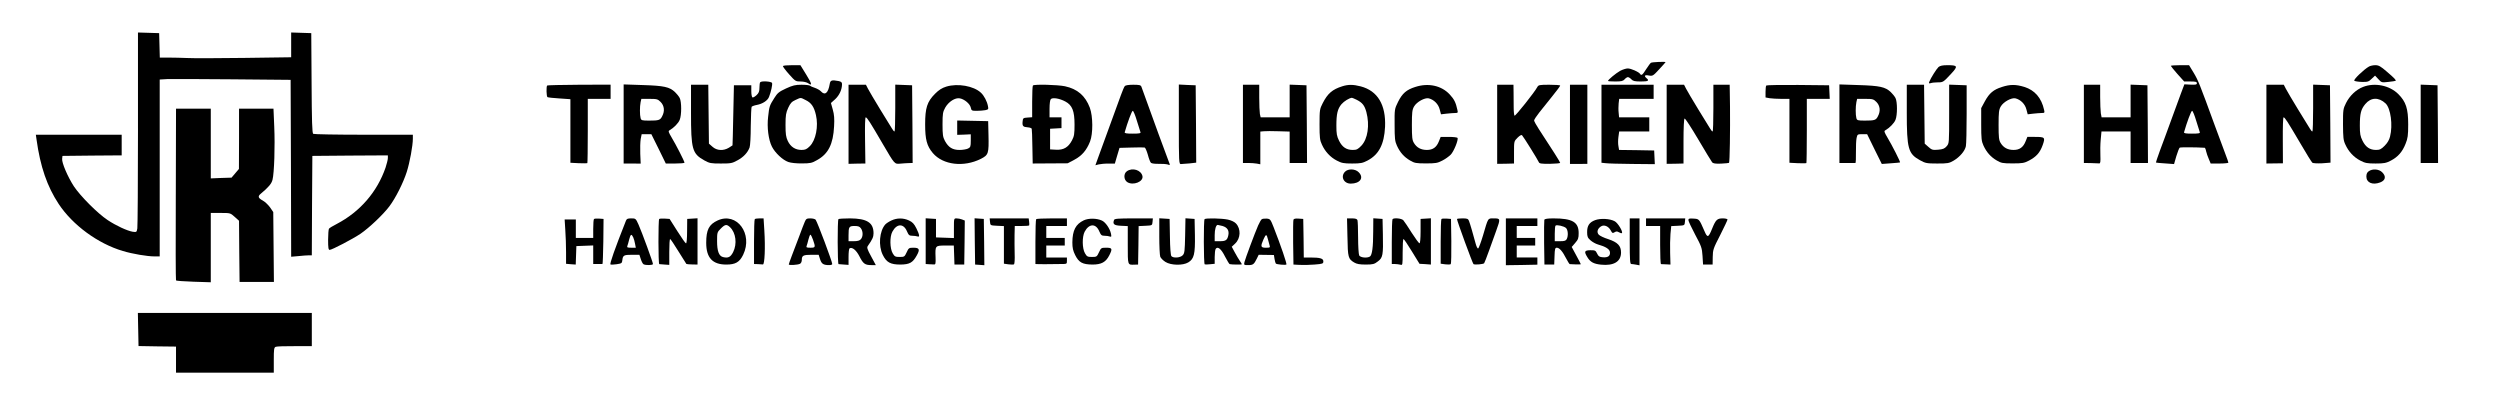 <?xml version="1.0" standalone="no"?>
<!DOCTYPE svg PUBLIC "-//W3C//DTD SVG 20010904//EN"
 "http://www.w3.org/TR/2001/REC-SVG-20010904/DTD/svg10.dtd">
<svg version="1.0" xmlns="http://www.w3.org/2000/svg"
 width="2301pt" height="372pt" viewBox="0 0 2301 372"
 preserveAspectRatio="xMidYMid meet">

<g transform="translate(0,372) scale(0.1,-0.1)"
fill="#000000" stroke="none">
<path d="M1270 2538 c0 -486 -3 -900 -6 -920 -6 -35 -7 -36 -43 -31 -51 9
-153 56 -231 108 -92 61 -251 221 -310 310 -58 90 -112 217 -108 253 l3 27
273 3 272 2 0 95 0 95 -395 0 -395 0 6 -42 c35 -253 98 -434 204 -595 129
-195 361 -365 590 -433 89 -27 226 -50 293 -50 l47 0 0 814 0 814 68 4 c37 1
308 1 602 -2 l535 -5 3 -814 2 -814 68 6 c37 4 79 7 94 7 l28 0 2 458 3 457
348 3 347 2 0 -25 c0 -14 -10 -53 -21 -87 -77 -224 -235 -407 -449 -519 -36
-18 -68 -38 -72 -44 -4 -5 -8 -52 -8 -102 0 -72 3 -93 14 -93 21 0 214 101
285 149 80 55 208 176 265 252 58 77 128 217 160 317 28 88 56 242 56 305 l0
37 -452 0 c-249 0 -459 4 -465 8 -10 6 -13 115 -15 468 l-3 459 -92 3 -93 3 0
-114 0 -114 -432 -6 c-238 -3 -473 -4 -523 -1 -49 2 -127 4 -172 4 l-82 0 -3
113 -3 112 -97 3 -98 3 0 -883z"/>
<path d="M15195 3142 c-6 -4 -26 -31 -44 -59 -33 -53 -44 -62 -56 -43 -11 18
-83 50 -113 50 -16 0 -47 -10 -70 -22 -39 -22 -112 -82 -112 -93 0 -3 30 -5
68 -5 55 0 71 4 85 20 9 11 23 20 30 20 8 0 22 -9 32 -20 15 -16 31 -20 87
-20 68 0 81 7 53 30 -26 22 -17 33 21 25 35 -6 39 -4 95 57 32 35 59 64 59 66
0 6 -126 1 -135 -6z"/>
<path d="M7206 3112 c-2 -4 23 -38 56 -75 58 -65 61 -67 107 -67 26 0 56 -7
69 -16 40 -28 36 -7 -18 80 l-53 86 -78 0 c-43 0 -80 -3 -83 -8z"/>
<path d="M17842 3103 c-19 -18 -72 -102 -85 -136 -6 -15 -3 -17 14 -12 11 4
40 7 64 7 49 0 51 1 125 81 63 68 59 77 -36 77 -45 0 -67 -5 -82 -17z"/>
<path d="M19980 3114 c0 -3 28 -37 61 -75 l62 -69 58 0 c47 0 59 -3 59 -16 0
-13 -11 -15 -57 -13 l-58 3 -32 -85 c-17 -46 -59 -160 -93 -254 -34 -93 -79
-217 -101 -274 -21 -58 -37 -106 -36 -107 2 -2 40 -5 85 -8 l82 -6 21 73 c12
39 26 75 31 78 7 5 154 4 230 -1 3 0 10 -14 13 -32 4 -17 15 -50 25 -72 l17
-41 81 0 c45 0 82 4 82 8 0 5 -11 36 -24 70 -13 34 -59 157 -101 272 -139 381
-153 416 -195 486 l-42 69 -84 0 c-46 0 -84 -3 -84 -6z m234 -506 c16 -50 30
-98 33 -105 4 -10 -12 -13 -72 -13 -56 0 -76 3 -73 13 25 88 65 197 74 197 6
0 23 -41 38 -92z"/>
<path d="M21805 3108 c-47 -26 -146 -121 -136 -131 5 -5 37 -10 70 -11 53 -1
63 2 90 29 l31 29 30 -32 c29 -32 31 -33 92 -26 35 4 65 8 67 10 7 6 -12 26
-80 84 -58 50 -75 60 -107 60 -20 0 -46 -6 -57 -12z"/>
<path d="M7637 2948 c-14 -85 -44 -110 -82 -68 -9 10 -34 24 -54 31 -20 6 -40
15 -45 20 -6 5 -41 9 -79 9 -57 0 -81 -6 -142 -34 -64 -30 -79 -41 -108 -88
-44 -69 -47 -78 -57 -172 -12 -98 3 -213 35 -276 29 -57 99 -123 151 -141 22
-8 76 -14 125 -13 76 0 92 3 140 31 103 57 148 147 156 311 4 69 1 108 -12
153 l-17 61 40 36 c38 36 62 88 62 138 0 16 -8 23 -31 28 -64 12 -76 8 -82
-26z m-220 -150 c51 -25 76 -62 93 -137 24 -103 -1 -231 -56 -286 -29 -29 -42
-35 -77 -35 -56 0 -100 28 -126 82 -17 37 -21 62 -21 149 0 89 4 111 25 157
20 43 32 56 67 72 53 24 43 24 95 -2z"/>
<path d="M6997 2963 c-4 -3 -7 -26 -7 -50 0 -35 -6 -49 -27 -69 -14 -13 -31
-23 -37 -21 -6 2 -11 28 -11 58 l0 54 -80 0 -80 0 -6 -275 c-3 -151 -6 -276
-7 -278 -1 -1 -17 -11 -34 -22 -50 -30 -110 -27 -150 9 l-33 29 -3 271 -3 271
-79 0 -80 0 0 -258 c0 -336 11 -376 122 -438 49 -27 61 -29 153 -29 92 0 104
2 154 30 55 30 92 70 110 117 6 15 11 103 11 196 1 93 5 173 8 179 4 5 25 13
47 17 54 10 100 40 113 74 19 48 33 114 28 128 -6 15 -96 21 -109 7z"/>
<path d="M5036 2933 c-9 -10 -7 -101 3 -107 5 -3 54 -9 110 -12 l101 -7 0
-293 0 -292 76 -4 c42 -2 78 -1 80 1 2 2 4 136 4 298 l0 293 105 0 105 0 0 65
0 66 -289 -1 c-159 -1 -292 -4 -295 -7z"/>
<path d="M5740 2579 l0 -364 79 0 78 -1 -4 91 c-2 49 0 110 4 135 l9 45 44 0
45 0 67 -135 66 -135 86 0 c47 0 86 3 86 8 0 12 -78 165 -118 231 -30 51 -33
60 -19 67 38 22 81 65 93 96 18 43 18 166 0 201 -8 15 -27 39 -43 54 -50 48
-102 59 -295 65 l-178 6 0 -364z m341 202 c33 -34 39 -83 14 -130 -18 -37 -31
-41 -120 -41 -67 0 -73 2 -79 23 -8 29 -8 106 0 146 l7 31 74 0 c69 0 77 -2
104 -29z"/>
<path d="M7810 2576 l0 -364 78 2 77 1 -3 212 c-2 133 0 213 6 213 12 0 40
-44 157 -245 112 -191 107 -186 164 -181 25 2 61 5 79 5 l32 1 -2 358 -3 357
-77 3 -78 3 0 -216 c0 -118 -3 -215 -7 -215 -5 0 -15 12 -24 28 -9 15 -58 95
-109 177 -50 83 -101 167 -111 188 l-19 37 -80 0 -80 0 0 -364z"/>
<path d="M8710 2923 c-41 -13 -68 -30 -105 -67 -72 -73 -90 -129 -90 -281 0
-140 16 -199 71 -264 94 -110 285 -132 442 -53 70 36 74 48 70 220 l-3 127
-142 3 -143 3 0 -66 0 -66 63 2 62 3 0 -59 c0 -53 -3 -61 -25 -72 -14 -7 -49
-13 -78 -13 -65 0 -102 23 -135 83 -19 36 -22 57 -22 152 0 99 3 115 25 155
31 54 91 93 134 85 43 -8 93 -50 101 -85 6 -28 9 -30 55 -30 26 0 61 3 78 6
29 6 31 9 25 38 -8 43 -36 97 -65 123 -66 62 -213 88 -318 56z"/>
<path d="M9507 2933 c-4 -3 -7 -71 -7 -149 l0 -143 -42 -3 c-41 -3 -43 -5 -46
-37 -4 -41 4 -50 47 -53 18 -1 35 -7 37 -13 2 -5 5 -80 6 -165 l3 -155 161 1
161 1 64 34 c68 37 110 86 142 167 28 72 27 231 -2 310 -42 111 -114 173 -229
198 -68 14 -283 20 -295 7z m298 -147 c64 -34 85 -87 85 -212 0 -86 -3 -107
-23 -145 -34 -65 -78 -91 -147 -87 l-55 3 0 95 0 95 53 3 52 3 0 50 0 49 -55
0 -55 0 0 78 c0 49 5 83 12 90 17 17 81 6 133 -22z"/>
<path d="M10353 2928 c-6 -7 -22 -44 -36 -83 -14 -38 -60 -164 -102 -280 -42
-115 -89 -245 -105 -288 l-28 -78 31 8 c18 4 58 8 90 7 l58 0 21 72 22 73 110
3 c61 2 116 2 122 0 6 -2 19 -32 29 -67 9 -35 22 -69 29 -74 7 -6 39 -10 72
-9 32 1 69 -2 82 -6 23 -9 23 -8 8 30 -24 61 -154 417 -201 549 -24 66 -46
128 -50 138 -6 14 -20 17 -75 17 -42 0 -71 -5 -77 -12z m111 -320 c16 -50 30
-98 33 -105 4 -10 -12 -13 -72 -13 -56 0 -76 3 -73 13 25 88 65 197 74 197 6
0 23 -41 38 -92z"/>
<path d="M10850 2576 c0 -350 1 -366 19 -366 10 0 46 3 80 6 l61 7 -2 356 -3
356 -77 3 -78 4 0 -366z"/>
<path d="M11440 2580 l0 -360 49 0 c27 0 63 -3 80 -6 l31 -6 0 150 0 151 33 3
c17 2 78 2 135 0 l102 -3 0 -145 0 -144 80 0 80 0 -2 358 -3 357 -77 3 -78 3
0 -151 0 -150 -134 0 -133 0 -7 31 c-3 17 -6 85 -6 150 l0 119 -75 0 -75 0 0
-360z"/>
<path d="M12355 2926 c-92 -29 -135 -66 -181 -156 -27 -53 -29 -61 -29 -195 0
-122 3 -146 22 -186 29 -64 77 -116 137 -147 44 -23 63 -27 141 -27 78 0 97 4
141 27 105 55 154 149 162 310 9 203 -68 332 -224 373 -69 18 -115 18 -169 1z
m133 -125 c52 -27 71 -51 88 -112 32 -121 13 -248 -46 -310 -32 -33 -43 -39
-79 -39 -59 0 -97 26 -126 84 -21 42 -25 64 -25 140 0 108 11 154 47 197 24
28 72 57 96 59 4 0 24 -9 45 -19z"/>
<path d="M13027 2920 c-82 -26 -120 -59 -159 -137 -33 -67 -33 -68 -32 -213 0
-124 3 -151 21 -190 28 -62 66 -105 121 -137 41 -24 55 -27 146 -27 90 0 107
3 151 26 28 14 62 39 78 55 29 31 72 137 62 154 -4 5 -40 9 -81 9 l-74 0 -16
-40 c-22 -56 -56 -80 -111 -80 -54 0 -93 21 -119 64 -16 26 -19 51 -19 166 0
117 3 140 20 170 25 43 99 83 135 75 48 -12 89 -53 101 -102 l12 -45 51 6 c28
3 63 6 79 6 25 0 27 3 21 28 -15 70 -30 99 -72 144 -75 80 -195 107 -315 68z"/>
<path d="M13780 2576 l0 -364 78 1 77 2 0 102 c0 102 0 103 32 135 21 21 36
29 42 23 13 -13 146 -227 154 -247 5 -14 22 -16 101 -16 53 1 96 5 96 9 0 7
-73 123 -196 310 -24 37 -44 73 -44 80 0 8 22 41 48 74 26 33 80 100 120 150
40 49 72 93 72 97 0 5 -45 8 -100 8 -92 0 -100 -2 -111 -22 -24 -46 -201 -268
-209 -263 -4 3 -8 35 -8 72 0 38 0 101 -1 141 l-1 72 -75 0 -75 0 0 -364z"/>
<path d="M14450 2575 l0 -364 80 0 80 1 0 364 0 364 -80 0 -80 0 0 -365z"/>
<path d="M14740 2581 l0 -359 38 -4 c20 -3 131 -6 245 -7 l208 -2 -3 63 -3 63
-161 3 -162 2 -6 35 c-4 19 -4 57 0 85 l7 50 138 0 139 0 0 65 0 65 -139 0
-139 0 -4 43 c-3 23 -2 61 0 85 l5 42 158 0 159 0 0 65 0 65 -240 0 -240 0 0
-359z"/>
<path d="M15340 2576 l0 -364 78 1 77 2 0 205 c0 127 4 207 10 209 6 2 62 -84
125 -191 63 -107 121 -202 128 -211 10 -12 29 -15 83 -13 38 2 71 5 73 7 7 7
11 300 9 517 l-3 202 -75 0 -75 0 0 -215 c0 -118 -3 -215 -7 -215 -5 0 -15 12
-24 28 -9 15 -58 95 -109 177 -50 83 -101 167 -111 188 l-19 37 -80 0 -80 0 0
-364z"/>
<path d="M16257 2933 c-4 -3 -7 -30 -7 -58 l0 -52 38 -7 c20 -3 70 -6 110 -6
l72 0 0 -294 0 -294 76 -4 c42 -2 78 -1 80 1 2 2 4 136 4 298 l0 293 105 0
106 0 -3 63 -3 62 -286 3 c-157 1 -288 -1 -292 -5z"/>
<path d="M16930 2581 l0 -361 70 0 c39 0 73 0 77 0 4 0 6 44 5 98 -1 53 2 113
6 132 7 34 10 35 52 35 l45 0 67 -137 68 -137 82 6 c46 3 84 7 86 8 5 4 -75
161 -116 229 -30 51 -33 60 -19 67 38 22 81 65 93 96 18 43 18 166 0 201 -8
15 -27 39 -43 54 -50 48 -102 59 -295 65 l-178 6 0 -362z m341 200 c33 -34 39
-83 14 -130 -18 -37 -31 -41 -120 -41 -67 0 -73 2 -79 23 -8 29 -8 106 0 146
l7 31 74 0 c69 0 77 -2 104 -29z"/>
<path d="M17550 2688 c0 -339 13 -383 122 -443 49 -27 61 -30 158 -30 97 0
109 2 152 27 57 34 104 90 112 133 4 18 7 151 7 296 l0 264 -80 3 -81 3 0
-270 c0 -268 0 -270 -23 -297 -19 -22 -34 -28 -79 -32 -50 -4 -58 -2 -89 26
l-34 30 -3 271 -3 271 -79 0 -80 0 0 -252z"/>
<path d="M18427 2920 c-79 -25 -117 -57 -158 -132 l-34 -63 0 -150 c0 -131 3
-156 21 -195 28 -61 67 -105 122 -137 41 -24 55 -27 146 -27 90 0 107 3 151
26 68 36 101 73 126 143 25 71 21 75 -74 75 l-67 0 -16 -40 c-22 -56 -56 -80
-111 -80 -54 0 -93 21 -119 64 -16 26 -19 51 -19 166 0 117 3 140 20 170 25
43 99 83 135 75 48 -12 89 -53 101 -102 l12 -45 51 6 c28 3 63 6 79 6 25 0 27
3 21 28 -24 111 -86 182 -182 212 -79 24 -130 24 -205 0z"/>
<path d="M19180 2580 l0 -360 65 -1 c36 -1 71 -2 77 -3 10 -1 12 18 10 71 -2
40 -1 106 3 148 l7 75 134 0 134 0 0 -145 0 -145 80 0 80 0 -2 358 -3 357 -77
3 -78 3 0 -151 0 -150 -134 0 -133 0 -7 38 c-3 20 -6 88 -6 150 l0 112 -75 0
-75 0 0 -360z"/>
<path d="M20860 2578 l0 -363 76 1 76 1 -1 212 c-1 123 2 211 7 211 12 0 36
-38 156 -242 53 -92 103 -171 109 -176 7 -5 47 -7 90 -5 l77 6 -2 356 -3 356
-77 3 -78 3 0 -216 c0 -118 -3 -215 -7 -215 -5 0 -15 12 -24 28 -9 15 -58 95
-109 177 -50 83 -101 167 -111 188 l-19 37 -80 0 -80 0 0 -362z"/>
<path d="M21750 2920 c-65 -25 -124 -82 -157 -148 -27 -54 -28 -63 -28 -197 1
-121 3 -146 22 -186 29 -64 77 -116 137 -147 44 -23 63 -27 141 -27 78 0 97 4
141 27 65 34 106 81 135 155 20 49 24 76 24 178 0 146 -21 209 -91 279 -80 80
-217 108 -324 66z m207 -152 c47 -44 68 -200 41 -305 -7 -30 -24 -59 -50 -85
-32 -32 -45 -38 -79 -38 -57 0 -95 26 -124 84 -21 42 -25 64 -25 140 0 110 10
150 50 198 52 63 124 65 187 6z"/>
<path d="M22280 2580 l0 -360 80 0 80 0 -2 358 -3 357 -77 3 -78 3 0 -361z"/>
<path d="M1618 1933 c-2 -434 -1 -791 2 -794 3 -4 76 -9 163 -12 l157 -5 0
319 0 319 90 0 c89 0 90 0 130 -36 l40 -36 2 -282 3 -281 158 0 158 0 -3 322
-3 321 -30 44 c-17 23 -47 52 -68 63 -41 22 -46 38 -18 61 73 61 100 93 109
129 16 63 24 309 16 490 l-7 165 -158 0 -159 0 0 -277 -1 -278 -34 -40 -34
-40 -96 -3 -95 -4 0 321 0 321 -160 0 -160 0 -2 -787z"/>
<path d="M10372 2144 c-32 -22 -30 -78 3 -100 54 -35 152 4 140 56 -13 55 -92
80 -143 44z"/>
<path d="M12380 2140 c-44 -44 -13 -110 52 -110 86 0 125 54 73 105 -31 32
-96 34 -125 5z"/>
<path d="M21802 2144 c-15 -10 -22 -25 -22 -49 0 -56 57 -81 127 -54 50 19 57
56 18 94 -29 29 -88 34 -123 9z"/>
<path d="M5467 1704 c-4 -4 -7 -45 -7 -91 l0 -83 -80 0 -80 0 0 85 0 85 -52 0
-51 0 6 -97 c4 -54 7 -146 7 -204 l0 -107 45 -4 44 -3 3 85 3 85 78 3 77 3 0
-86 0 -85 40 0 c22 0 42 0 45 0 3 0 6 93 8 207 l2 208 -40 3 c-23 2 -44 0 -48
-4z"/>
<path d="M5761 1688 c-103 -260 -151 -397 -142 -402 4 -3 29 -2 57 2 45 7 49
9 52 37 5 45 14 50 89 50 l68 0 13 -40 c7 -22 18 -43 25 -47 18 -11 87 -10 87
2 0 15 -102 294 -133 363 -25 56 -27 57 -67 57 -33 0 -42 -4 -49 -22z m67
-152 c6 -13 14 -40 17 -60 l7 -36 -42 0 c-35 0 -41 3 -36 16 4 9 11 36 17 60
13 50 21 54 37 20z"/>
<path d="M6067 1704 c-9 -10 -9 -414 1 -415 4 0 26 -2 50 -4 l42 -3 0 119 c0
65 3 119 8 119 4 0 38 -51 76 -113 39 -61 71 -114 73 -116 2 -2 25 -5 53 -5
l50 -1 0 213 0 213 -47 -3 -48 -3 -1 -112 c0 -65 -4 -113 -10 -113 -5 0 -41
51 -80 113 l-71 112 -45 3 c-24 2 -47 0 -51 -4z"/>
<path d="M6605 1691 c-80 -37 -105 -86 -105 -206 0 -138 58 -200 185 -200 84
0 122 22 155 90 93 193 -59 397 -235 316z m114 -62 c54 -51 67 -153 29 -229
-24 -47 -46 -58 -94 -46 -37 10 -54 54 -54 147 0 79 1 82 34 115 40 40 54 42
85 13z"/>
<path d="M6947 1703 c-4 -3 -7 -98 -7 -210 l0 -203 35 -1 c19 -1 41 -2 47 -3
16 -1 23 156 13 312 l-7 112 -37 0 c-21 0 -41 -3 -44 -7z"/>
<path d="M7407 1678 c-8 -18 -31 -78 -51 -133 -21 -55 -51 -134 -67 -176 -16
-42 -29 -79 -29 -83 0 -9 81 -5 103 6 10 5 17 20 17 37 0 39 14 46 90 46 l65
0 13 -41 c14 -43 30 -54 85 -54 15 0 27 4 27 10 0 22 -136 385 -153 408 -5 6
-27 12 -48 12 -34 0 -40 -4 -52 -32z m76 -165 c24 -69 23 -73 -24 -73 -34 0
-40 3 -35 16 4 9 11 36 17 60 6 24 14 44 18 44 4 0 15 -21 24 -47z"/>
<path d="M7717 1703 c-10 -9 -9 -413 1 -414 4 0 26 -2 50 -4 l42 -3 0 73 c0
41 4 76 9 79 24 15 62 -16 91 -73 34 -68 51 -81 110 -81 l41 0 -43 80 c-37 68
-41 82 -30 97 42 60 52 82 52 116 0 98 -60 136 -216 137 -55 0 -104 -3 -107
-7z m207 -85 c21 -29 20 -77 -1 -100 -11 -13 -30 -18 -65 -18 l-48 0 0 54 c0
79 5 86 56 86 33 0 46 -5 58 -22z"/>
<path d="M8205 1691 c-22 -10 -48 -27 -57 -37 -54 -61 -65 -196 -23 -280 34
-69 71 -89 162 -89 85 1 114 17 151 84 31 55 24 71 -30 71 -41 0 -45 -2 -63
-42 -19 -41 -22 -43 -64 -43 -40 0 -47 3 -65 34 -26 45 -28 152 -3 198 41 77
104 78 135 3 15 -34 21 -40 49 -40 17 0 38 -3 47 -6 23 -9 20 14 -10 75 -21
42 -36 57 -68 72 -52 24 -110 24 -161 0z"/>
<path d="M8520 1501 l0 -211 30 -2 c17 -1 38 -2 47 -2 14 -1 16 9 14 66 -4
107 -3 108 89 108 l79 0 3 -87 3 -88 45 0 45 0 3 203 2 202 -25 10 c-15 6 -37
10 -51 10 -24 0 -24 -1 -24 -90 l0 -91 -82 3 -83 3 0 85 0 85 -48 3 -47 3 0
-210z"/>
<path d="M8972 1498 l3 -213 43 -3 42 -3 -2 213 -3 213 -43 3 -42 3 2 -213z"/>
<path d="M9112 1678 c3 -33 3 -33 66 -36 l62 -3 0 -173 0 -173 42 -6 c23 -3
46 -3 51 0 5 3 8 47 6 97 -1 50 -2 128 -1 174 l2 82 63 0 c35 0 66 2 69 5 2 3
3 18 0 35 l-4 30 -180 0 -179 0 3 -32z"/>
<path d="M9537 1703 c-4 -3 -7 -98 -7 -210 l0 -203 28 -1 c25 -1 61 -1 205 1
57 0 57 0 57 30 l0 30 -95 0 -95 0 0 55 0 55 85 0 85 0 0 35 0 35 -85 0 -85 0
0 55 0 55 95 0 95 0 0 35 0 35 -138 0 c-76 0 -142 -3 -145 -7z"/>
<path d="M9975 1692 c-74 -35 -104 -92 -105 -203 0 -51 6 -77 26 -117 34 -68
67 -86 159 -87 82 0 123 22 155 85 31 61 27 70 -28 70 -46 0 -48 -1 -67 -42
-19 -41 -22 -43 -64 -43 -41 0 -47 3 -65 34 -26 45 -27 151 -3 198 41 77 104
78 135 3 15 -34 21 -40 49 -40 17 0 39 -3 48 -7 15 -5 16 -1 10 28 -10 46 -50
104 -83 119 -48 22 -123 23 -167 2z"/>
<path d="M10254 1696 c-15 -39 -1 -51 64 -54 l62 -3 0 -173 c0 -189 -2 -184
60 -182 l35 1 3 177 2 177 63 3 c62 3 62 3 65 36 l3 32 -176 0 c-144 0 -177
-3 -181 -14z"/>
<path d="M10670 1546 c0 -90 4 -176 9 -189 5 -13 27 -35 48 -48 51 -32 161
-34 210 -4 53 32 64 76 61 250 l-3 150 -42 3 -42 3 -3 -159 c-3 -141 -5 -163
-22 -181 -22 -24 -87 -29 -105 -8 -6 8 -12 77 -13 178 l-3 164 -47 3 -48 3 0
-165z"/>
<path d="M11087 1703 c-10 -9 -9 -411 1 -416 4 -2 26 -2 50 1 l42 4 0 62 c0
33 4 67 9 75 18 27 51 1 86 -70 20 -38 39 -70 43 -70 20 -5 112 -5 112 -2 0 3
-8 17 -18 31 -11 15 -31 50 -47 79 l-28 52 31 29 c51 48 55 135 8 185 -14 15
-43 29 -75 36 -57 12 -204 15 -214 4z m165 -63 c44 -13 62 -41 54 -83 -9 -47
-24 -57 -77 -57 l-49 0 0 56 c0 53 12 94 28 94 4 0 24 -5 44 -10z"/>
<path d="M11613 1702 c-6 -4 -21 -30 -33 -57 -31 -71 -118 -305 -126 -337 -6
-27 -5 -28 35 -28 44 0 53 7 79 60 l17 35 70 -1 70 -1 6 -37 c3 -20 9 -39 12
-42 8 -8 87 -15 97 -9 7 4 -52 177 -118 345 -28 71 -31 75 -63 78 -19 1 -39
-1 -46 -6z m57 -184 c5 -18 12 -43 15 -55 7 -21 4 -23 -34 -23 -48 0 -51 11
-21 79 22 49 28 48 40 -1z"/>
<path d="M11905 1698 c-3 -8 -4 -103 -3 -213 l3 -200 55 -3 c30 -2 92 -1 138
3 77 6 82 8 82 30 0 26 -29 35 -121 35 l-59 0 -2 178 -3 177 -43 3 c-28 2 -44
-1 -47 -10z"/>
<path d="M12402 1538 c3 -188 7 -201 62 -234 23 -14 50 -19 106 -19 67 0 80 4
112 29 46 34 50 59 46 251 l-3 140 -42 3 -43 3 -1 -123 c0 -142 -10 -216 -30
-229 -27 -17 -88 -10 -99 10 -5 11 -10 84 -10 165 0 79 -3 151 -6 160 -4 11
-19 16 -51 16 l-45 0 4 -172z"/>
<path d="M12817 1703 c-4 -3 -7 -98 -7 -210 l0 -203 28 0 c15 0 37 -3 50 -6
22 -6 22 -6 22 115 0 66 3 121 8 121 4 0 39 -51 77 -114 l70 -114 53 -3 52 -4
0 213 0 213 -47 -3 -48 -3 0 -112 c0 -69 -4 -113 -10 -112 -6 0 -38 44 -72 97
-33 53 -68 105 -77 115 -16 17 -85 24 -99 10z"/>
<path d="M13267 1704 c-4 -4 -7 -98 -7 -209 l0 -202 43 -6 c23 -3 45 -2 50 2
4 4 6 99 5 212 l-3 204 -40 3 c-23 2 -44 0 -48 -4z"/>
<path d="M13410 1704 c0 -17 144 -410 152 -415 13 -8 90 -1 98 8 4 5 23 55 44
113 20 58 50 141 67 186 40 111 40 114 -21 114 -58 0 -51 11 -101 -159 -19
-63 -39 -116 -44 -118 -6 -2 -16 18 -23 44 -20 76 -52 186 -62 211 -8 19 -17
22 -60 22 -27 0 -50 -3 -50 -6z"/>
<path d="M13860 1494 l0 -215 145 2 145 3 0 33 0 33 -95 0 -95 0 0 55 0 55 85
0 85 0 0 35 0 35 -85 0 -85 0 0 55 0 55 95 0 95 0 0 35 0 35 -145 0 -145 0 0
-216z"/>
<path d="M14214 1697 c-2 -7 -3 -102 -2 -212 l3 -200 45 0 45 0 3 78 c2 66 5
77 21 77 24 0 53 -34 85 -97 15 -29 30 -53 34 -54 25 -3 102 -4 102 -1 0 2
-19 39 -42 81 l-42 78 32 37 c28 32 32 44 32 91 0 101 -58 135 -231 135 -55 0
-81 -4 -85 -13z m199 -75 c19 -17 23 -72 7 -103 -8 -15 -22 -19 -60 -19 l-50
0 0 68 c0 38 3 72 7 75 10 11 76 -4 96 -21z"/>
<path d="M14682 1694 c-54 -20 -75 -52 -74 -112 0 -39 5 -51 31 -74 17 -15 47
-32 68 -38 72 -20 108 -43 111 -71 4 -35 -19 -51 -65 -47 -31 2 -41 8 -53 34
-14 29 -19 31 -62 31 -55 -1 -60 -12 -28 -64 27 -45 58 -62 126 -69 117 -12
184 28 184 112 0 62 -31 94 -118 123 -39 12 -78 31 -87 41 -21 23 -12 55 20
76 29 19 70 2 91 -38 13 -25 17 -26 34 -16 16 10 24 10 41 0 12 -7 24 -11 27
-7 12 12 -38 95 -67 109 -45 24 -129 28 -179 10z"/>
<path d="M15000 1500 c0 -172 3 -210 14 -210 7 0 28 -3 45 -6 l31 -6 0 216 0
216 -45 0 -45 0 0 -210z"/>
<path d="M15150 1675 l0 -35 65 0 65 0 0 -175 c0 -96 3 -175 8 -176 4 0 25 -1
47 -2 l40 -2 -3 105 c-2 58 0 137 3 177 l7 72 61 3 c62 3 62 3 65 36 l3 32
-180 0 -181 0 0 -35z"/>
<path d="M15540 1694 c0 -9 28 -69 62 -133 58 -108 63 -122 68 -196 l5 -80 44
0 44 0 1 70 c1 66 5 78 69 202 37 73 67 137 67 142 0 6 -20 11 -43 11 -52 0
-65 -12 -98 -93 -35 -87 -44 -89 -73 -20 -47 108 -47 108 -99 111 -39 3 -47 0
-47 -14z"/>
<path d="M1272 688 l3 -153 173 -3 172 -2 0 -120 0 -120 450 0 450 0 0 115 c0
101 2 117 18 123 9 4 88 7 175 6 l157 0 0 153 0 153 -800 0 -801 0 3 -152z"/>
</g>
</svg>
